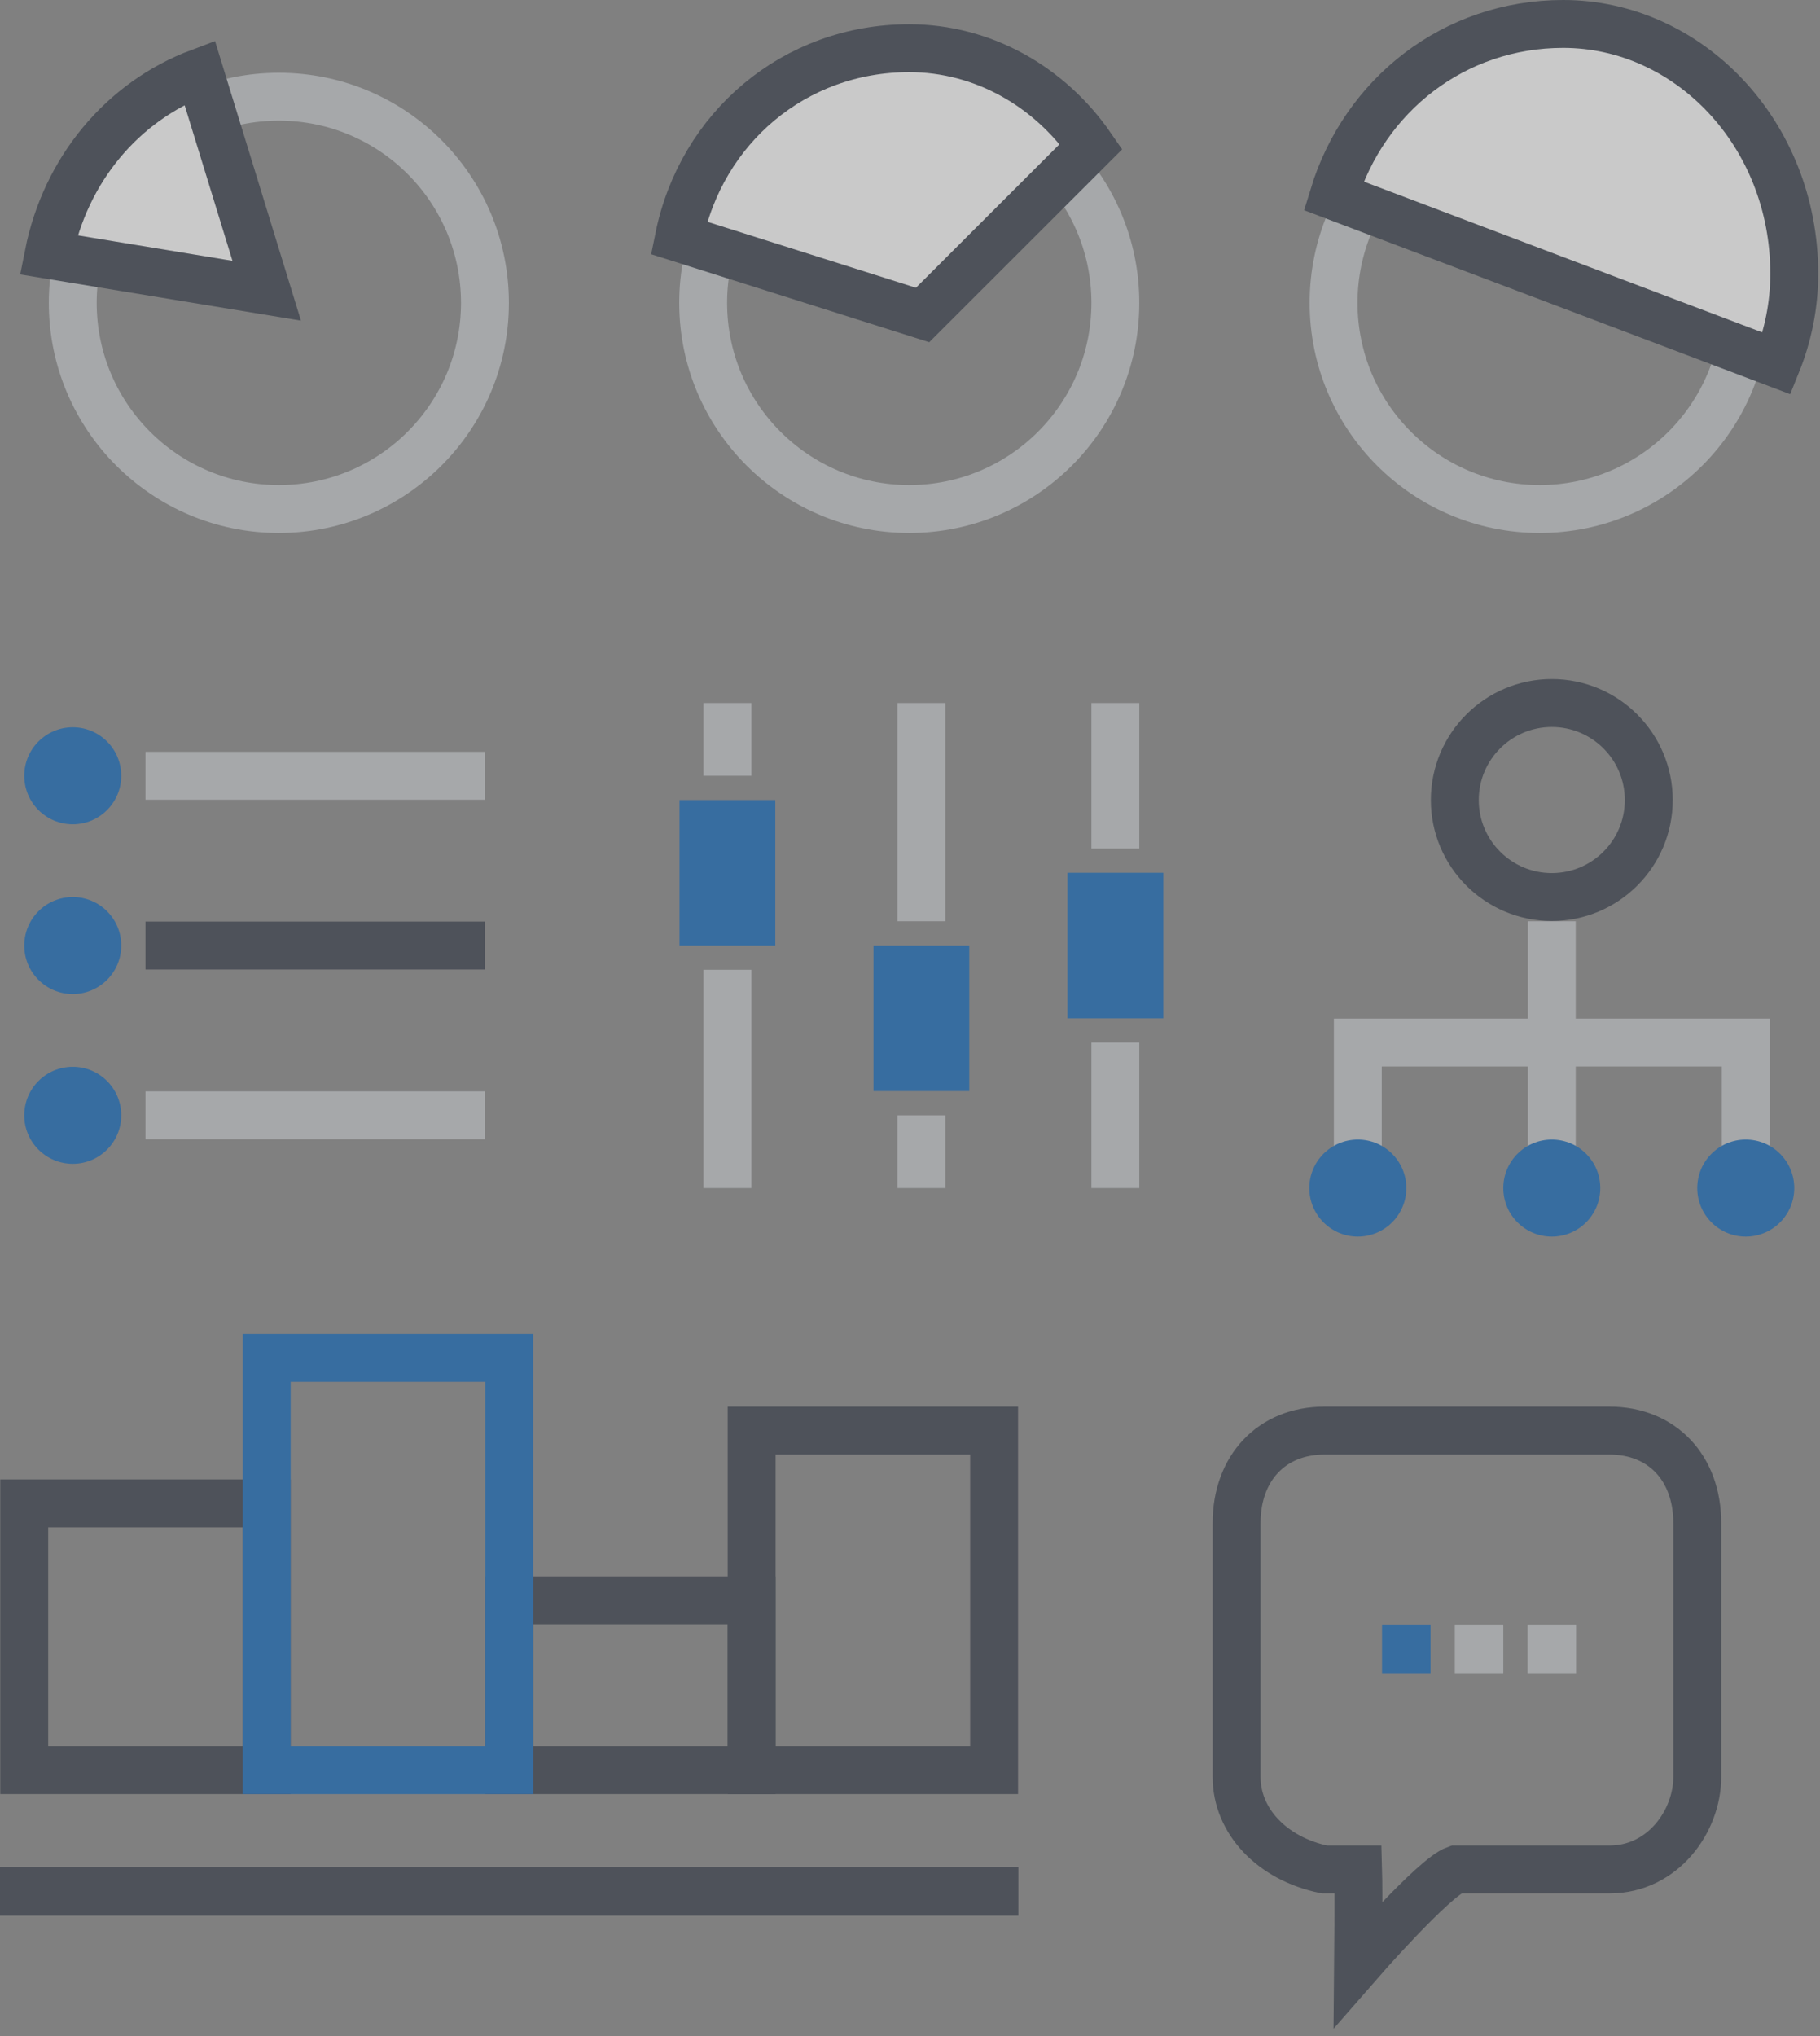 <?xml version="1.0" encoding="UTF-8"?>
<svg width="76px" height="85px" viewBox="0 0 76 85" version="1.1" xmlns="http://www.w3.org/2000/svg" xmlns:xlink="http://www.w3.org/1999/xlink">
    <rect x="0" y="0" width="76" height="85" fill="#808080" stroke="none"/>
    <!-- Generator: Sketch 48.2 (47327) - http://www.bohemiancoding.com/sketch -->
    <title>iсon_machine</title>
    <desc>Created with Sketch.</desc>
    <defs></defs>
    <g id="3" stroke="none" stroke-width="1" fill="none" fill-rule="evenodd" transform="translate(-474, -434)" opacity="0.571">
        <g id="analytics" transform="translate(474, 416)">
            <g id="iсon_machine" transform="translate(0, 19)">
                <circle id="Oval-3" stroke="#C1C5C9" stroke-width="2" cx="64.294" cy="11.644" r="8.606"></circle>
                <path d="M74.925,10.425 C74.925,4.57 70.511,0 65.276,0 C60.724,0 56.975,2.963 55.688,7.173 L74.194,14.175 C74.664,13.011 74.925,11.743 74.925,10.425 Z" id="Combined-Shape" stroke="#28303D" stroke-width="2" fill="#FFFFFF"></path>
                <circle id="Oval-3" stroke="#C1C5C9" stroke-width="2" cx="37.969" cy="11.644" r="8.606"></circle>
                <path d="M37.966,1.012 C33.164,1.012 29.279,4.348 28.35,8.932 L38.525,12.15 L45.562,5.118 C43.833,2.612 41.045,1.012 37.966,1.012 Z" id="Combined-Shape" stroke="#28303D" stroke-width="2" fill="#FFFFFF"></path>
                <circle id="Oval-3" stroke="#C1C5C9" stroke-width="2" cx="11.644" cy="11.644" r="8.606"></circle>
                <path d="M2.025,9.638 L11.137,11.137 L8.336,2.025 C5.127,3.228 2.733,6.069 2.025,9.638 Z" id="Combined-Shape" stroke="#28303D" stroke-width="2" fill="#FFFFFF"></path>
                <path d="M6.075,31.387 L20.25,31.387" id="Path-4" stroke="#C1C5C9" stroke-width="2"></path>
                <circle id="Oval-9" fill="#005EB8" cx="3.038" cy="31.387" r="2.025"></circle>
                <path d="M6.075,38.475 L20.25,38.475" id="Path-4" stroke="#28303D" stroke-width="2"></path>
                <circle id="Oval-9" fill="#005EB8" cx="3.038" cy="38.475" r="2.025"></circle>
                <path d="M6.075,45.562 L20.25,45.562" id="Path-4" stroke="#C1C5C9" stroke-width="2"></path>
                <circle id="Oval-9" fill="#005EB8" cx="3.038" cy="45.562" r="2.025"></circle>
                <path d="M30.375,28.35 L30.375,31.387" id="Path-7" stroke="#C1C5C9" stroke-width="2"></path>
                <path d="M30.375,32.4 L30.375,38.475" id="Path-7" stroke="#005EB8" stroke-width="4"></path>
                <path d="M38.475,38.475 L38.475,44.55" id="Path-7" stroke="#005EB8" stroke-width="4"></path>
                <path d="M46.575,35.438 L46.575,41.513" id="Path-7" stroke="#005EB8" stroke-width="4"></path>
                <path d="M30.375,39.487 L30.375,48.6" id="Path-7" stroke="#C1C5C9" stroke-width="2"></path>
                <path d="M38.475,28.35 L38.475,37.462" id="Path-7" stroke="#C1C5C9" stroke-width="2"></path>
                <path d="M38.475,45.562 L38.475,48.6" id="Path-7" stroke="#C1C5C9" stroke-width="2"></path>
                <path d="M46.575,28.35 L46.575,34.425" id="Path-7" stroke="#C1C5C9" stroke-width="2"></path>
                <path d="M46.575,42.525 L46.575,48.6" id="Path-7" stroke="#C1C5C9" stroke-width="2"></path>
                <polyline id="Path-17" stroke="#C1C5C9" stroke-width="2" points="56.7 47.587 56.7 42.525 72.9 42.525 72.9 47.587"></polyline>
                <path d="M64.8,47.587 L64.8,37.462" id="Path-18" stroke="#C1C5C9" stroke-width="2"></path>
                <circle id="Oval-9" fill="#005EB8" cx="56.7" cy="48.6" r="2.025"></circle>
                <circle id="Oval-9" fill="#005EB8" cx="64.8" cy="48.6" r="2.025"></circle>
                <circle id="Oval-9" fill="#005EB8" cx="72.9" cy="48.6" r="2.025"></circle>
                <circle id="Oval-9" stroke="#28303D" stroke-width="2" cx="64.8" cy="32.4" r="4.05"></circle>
                <rect id="Rectangle-1" stroke="#28303D" stroke-width="2" stroke-linecap="square" x="1.012" y="61.763" width="10.125" height="11.137"></rect>
                <rect id="Rectangle-1" stroke="#28303D" stroke-width="2" stroke-linecap="square" x="21.262" y="65.812" width="10.125" height="7.088"></rect>
                <rect id="Rectangle-1" stroke="#28303D" stroke-width="2" stroke-linecap="square" x="31.387" y="58.725" width="10.125" height="14.175"></rect>
                <rect id="Rectangle-1" stroke="#005EB8" stroke-width="2" stroke-linecap="square" x="11.137" y="55.688" width="10.125" height="17.212"></rect>
                <rect id="Rectangle-5" fill="#28303D" x="0" y="76.95" width="42.525" height="2.025"></rect>
                <path d="M55.302,58.725 L67.211,58.725 C69.409,58.725 70.875,60.285 70.875,62.582 L70.875,73.189 C70.875,75.014 69.451,77.046 67.211,77.046 L60.798,77.046 C59.881,77.363 56.712,80.997 56.712,80.997 C56.712,80.997 56.741,78.038 56.712,77.046 C56.302,77.046 55.942,77.046 55.302,77.046 C53.102,76.592 51.638,75.013 51.638,73.189 L51.638,62.582 C51.638,60.285 53.107,58.725 55.302,58.725 Z" id="Rectangle-6" stroke="#28303D" stroke-width="2" stroke-linecap="square"></path>
                <rect id="Rectangle-7" fill="#005EB8" x="57.712" y="66.825" width="2.025" height="2.025"></rect>
                <rect id="Rectangle-7" fill="#C1C5C9" x="60.75" y="66.825" width="2.025" height="2.025"></rect>
                <rect id="Rectangle-7" fill="#C1C5C9" x="63.788" y="66.825" width="2.025" height="2.025"></rect>
            </g>
        </g>
    </g>
</svg>